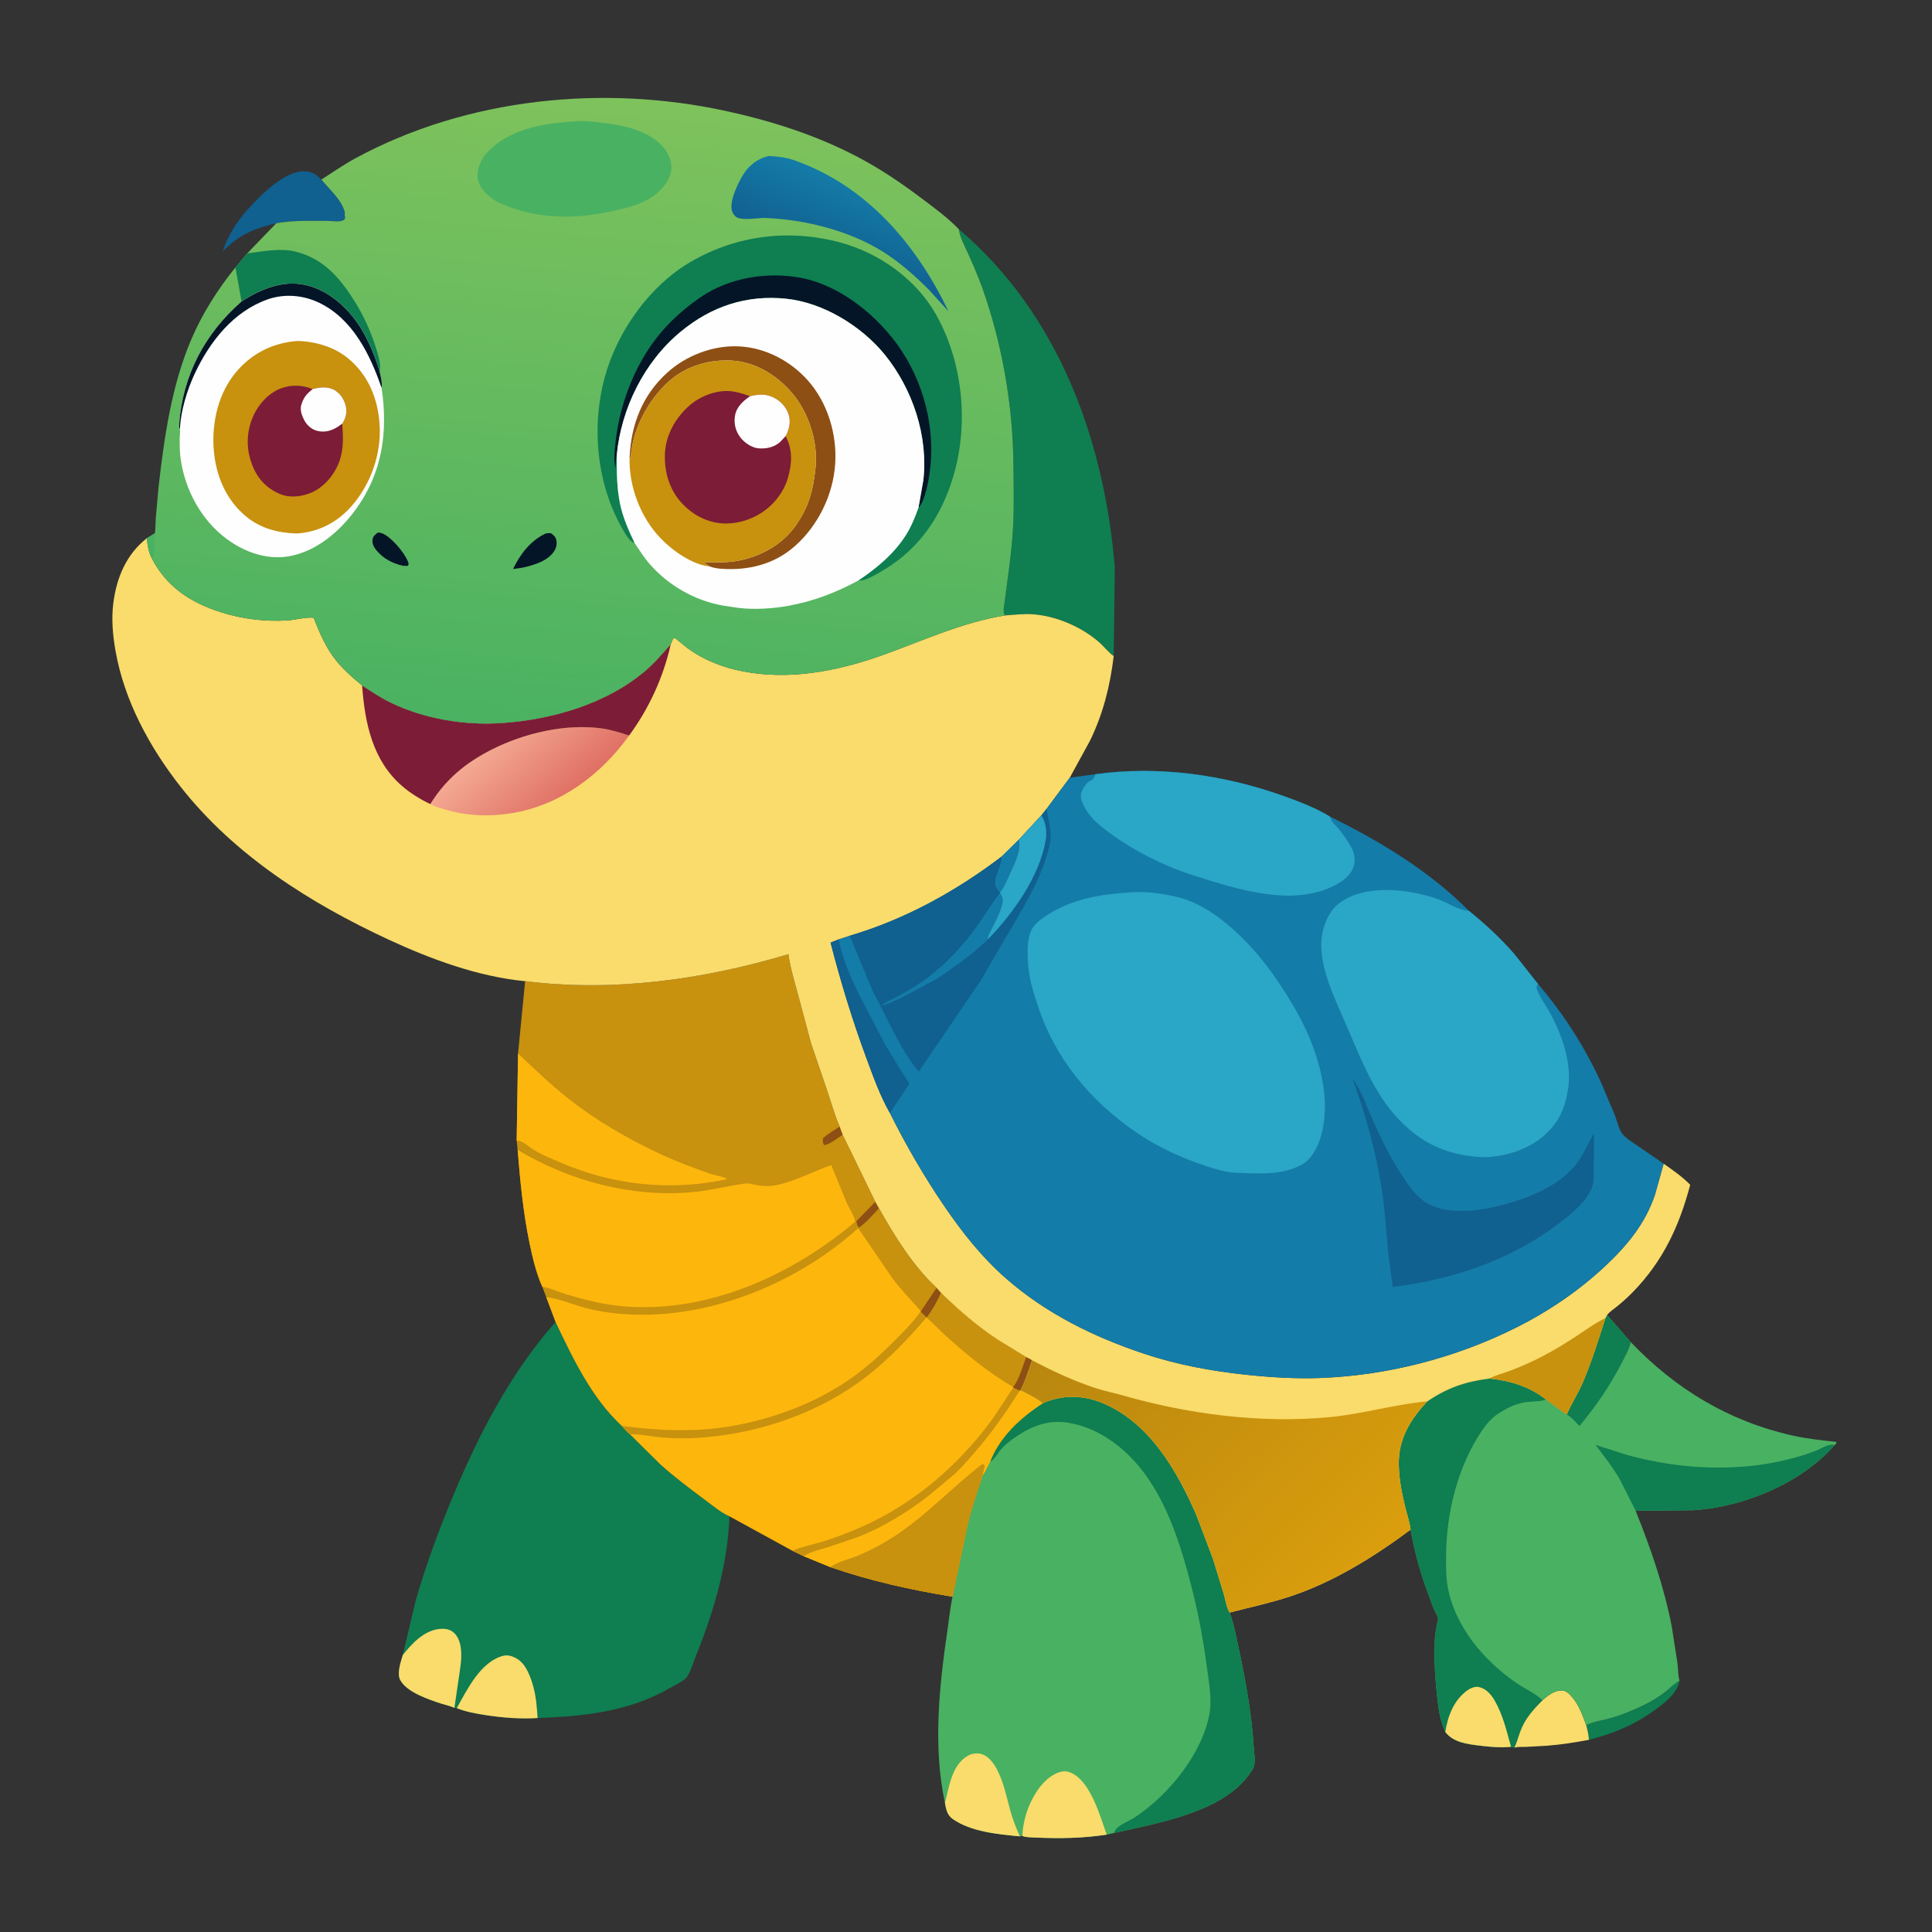<?xml version='1.0' encoding='utf-8'?>
<svg xmlns="http://www.w3.org/2000/svg" viewBox="0 0 4096 4096"><rect x="0" y="0" width="4096" height="4096" fill="#333333" stroke="none"/> <clipPath id="e"> <rect width="4096" height="4096"/> </clipPath> <g clip-path="url(#e)"> <path transform="scale(4)" d="m840.73 914.45c2.956-1.729 7.025-2.339 10.349-3.15 3.894-0.95 7.61-2.172 11.327-3.663 6.397-2.565 13.827-6.014 19.341-10.245 2.705-2.076 4.935-4.442 7.861-6.267l0.577-0.35c-1.285 7.427-9.377 12.968-15.227 17.077-9.901 6.954-21.145 11.31-32.802 14.297-0.106-2.553-0.79-5.236-1.426-7.699z" fill="#0F7E51"/> <path transform="scale(4)" d="m817.53 901.14c2.774-2.413 6.363-5.226 10.241-5.158 2.286 0.04 4.015 1.807 5.414 3.423 3.618 4.178 5.726 9.903 7.551 15.038 0.636 2.463 1.32 5.146 1.426 7.699-7.315 1.362-14.59 2.563-22.018 3.108l-11.358 0.633c-1.92 0.086-4.34-0.102-6.185 0.377 1.331-2.752 2.045-5.731 3.109-8.59 2.519-6.771 6.783-11.506 11.82-16.53z" fill="#F9DC6B"/> <path transform="scale(4)" d="m146.41 118.35c-11.424 2.614-20.183 6.23-28.337 14.991 2.458-8.11 7.504-16.001 13.166-22.273 6.724-7.45 18.993-20.062 29.583-20.295 4.159-0.092 6.653 1.561 9.527 4.397 4.195 5.225 11.181 11.019 12.476 17.83l-0.223 0.838c0.421 1.373 0.469 1.335-0.115 2.637-2.558 1.457-5.586 0.644-8.4 0.604l-12.246-0.029c-5.053 0.066-10.475 0.344-15.431 1.3z" fill="#106090"/> <path transform="scale(4)" d="m508.22 121.5c52.765 44.78 77.219 111.97 82.66 179.48l-0.593 46.763c-2.743-1.9-5.211-5.183-7.792-7.425-9.371-8.142-22.741-13.89-35.198-14.754-4.736-0.329-9.733 0.296-14.471 0.606-1.552-1.402-0.607-5.151-0.346-7.178 1.622-12.603 3.591-25.263 4.382-37.957 0.727-11.665 0.379-23.739 0.262-35.429-0.31-31.124-6.056-63.721-16.502-93.058-2.207-6.196-4.855-12.221-7.541-18.22-1.768-3.948-4.349-8.512-4.861-12.831z" fill="#0F7E51"/> <path transform="scale(4)" d="m213.45 877.26 6.817-28.697c5.41-18.977 12.237-37.347 19.822-55.55 13.73-32.951 30.629-65.483 54.394-92.349 9.231 19.354 19.188 40.372 35.186 55.151 1.336 1.465 2.673 3.249 4.275 4.405l16.003 15.82c7.589 6.835 15.648 12.883 23.84 18.966 3.857 2.863 8.503 6.772 12.881 8.635-1.134 26.311-8.243 50.351-18.068 74.646-1.163 2.877-3.029 9.545-5.408 11.505-2.55 2.1-6.07 3.714-8.961 5.349-21.591 12.203-45 14.546-69.298 15.458-9.2 0.564-18.332-0.138-27.431-1.536-5.199-0.799-10.524-1.731-15.424-3.705l-1.244-0.091c-1.856-1.016-4.59-1.529-6.644-2.198-6.574-2.144-18.452-5.971-22.043-12.56-1.929-3.539 0.263-9.618 1.303-13.249z" fill="#0F7E51"/> <path transform="scale(4)" d="m242.08 905.36c5.516-9.807 12.43-24.221 24.132-27.622 2.718-0.791 4.913-0.136 7.402 1.186 5.227 2.777 7.753 10.18 9.182 15.519 1.431 5.351 1.752 10.664 2.139 16.158-9.2 0.564-18.332-0.138-27.431-1.536-5.199-0.799-10.524-1.731-15.424-3.705z" fill="#F9DC6B"/> <path transform="scale(4)" d="m213.45 877.26c4.651-5.95 11.159-12.88 19.052-13.829 2.798-0.337 5.556-0.151 7.807 1.723 3.009 2.506 3.922 6.664 4.134 10.404 0.26 4.581-0.6 9.067-1.247 13.583l-2.362 16.126c-1.856-1.016-4.59-1.529-6.644-2.198-6.574-2.144-18.452-5.971-22.043-12.56-1.929-3.539 0.263-9.618 1.303-13.249z" fill="#F9DC6B"/> <path transform="scale(4)" d="m851.81 697 12.59 14.423c23.825 24.899 52.002 41.91 85.774 49.462 7.645 1.71 15.408 2.504 23.177 3.368-0.13 1.087-0.228 0.953-0.955 1.678-17.77 20.255-48.14 32.771-74.732 34.524l-30.751 0.27c8.028 20.027 14.974 39.996 19.138 61.237l3.082 19.84c0.359 2.806 0.187 6.329 1.057 8.974l-0.577 0.35c-2.926 1.825-5.156 4.191-7.861 6.267-5.514 4.231-12.944 7.68-19.341 10.245-3.717 1.491-7.433 2.713-11.327 3.663-3.324 0.811-7.393 1.421-10.349 3.15-1.825-5.135-3.933-10.86-7.551-15.038-1.399-1.616-3.128-3.383-5.414-3.423-3.878-0.068-7.467 2.745-10.241 5.158-5.037 5.024-9.301 9.759-11.82 16.53-1.064 2.859-1.778 5.838-3.109 8.59l-1.723-0.428c-5.328 0.58-11.376 0.036-16.683-0.635-6.574-0.831-13.855-1.628-18.16-7.217l-0.201-0.439-0.313-0.74c-2.521-5.88-3.289-12.747-3.964-19.071-1.032-9.676-1.575-19.463-1.044-29.192 0.137-2.523 0.621-4.927 1.079-7.4 0.157-0.849 0.7-2.48 0.62-3.238-0.131-1.262-1.776-3.944-2.341-5.307l-4.32-11.663c-3.348-9.701-6.15-20.08-7.924-30.181-0.406-3.703-1.767-7.634-2.67-11.265-1.882-7.569-3.283-14.503-3.56-22.33-0.496-13.976 5.804-24.557 15.131-34.402 10.66-7.246 20.118-10.463 32.885-12.086 10.98 1.084 21.273 4.188 30.036 11.139l10.932 7.981c2.357-5.644 5.893-10.993 8.372-16.685 4.867-11.173 8.391-22.929 12.173-34.501l0.885-1.608z" fill="#49B162"/> <path transform="scale(4)" d="m851.81 697 12.59 14.423c-0.995 3.944-3.132 7.638-4.998 11.243-6.182 11.938-13.629 22.852-22.254 33.151-1.889-1.873-4.377-4.929-6.768-6.023 2.357-5.644 5.893-10.993 8.372-16.685 4.867-11.173 8.391-22.929 12.173-34.501l0.885-1.608z" fill="#0F7E51"/> <path transform="scale(4)" d="m866.91 800.72-8.037-15.972c-3.704-6.602-8.607-12.945-13.249-18.923l17.057 5.423c21.196 5.742 42.339 7.86 64.222 5.844 8.055-0.742 16.469-2.351 24.267-4.485 3.833-1.048 7.646-2.267 11.346-3.72 2.379-0.935 5.765-3.069 8.233-3.212 0.834-0.049 0.951 0.04 1.644 0.251-17.77 20.255-48.14 32.771-74.732 34.524l-30.751 0.27z" fill="#0F7E51"/> <path transform="scale(4)" d="m789.41 730.67c10.98 1.084 21.273 4.188 30.036 11.139l-0.723 0.23c-3.387 1.015-7.616 0.622-11.223 1.336-5.15 1.019-8.87 2.996-13.263 5.79-3.408 2.167-6.362 5.56-8.622 8.877-12.958 19.02-19.032 43.734-19.157 66.544-0.03 5.514-0.113 11.002 0.863 16.45 3.788 21.151 19.184 39.075 36.423 51 4.345 3.006 10.057 5.431 13.783 9.108-5.037 5.024-9.301 9.759-11.82 16.53-1.064 2.859-1.778 5.838-3.109 8.59l-1.723-0.428c-5.328 0.58-11.376 0.036-16.683-0.635-6.574-0.831-13.855-1.628-18.16-7.217l-0.201-0.439-0.313-0.74c-2.521-5.88-3.289-12.747-3.964-19.071-1.032-9.676-1.575-19.463-1.044-29.192 0.137-2.523 0.621-4.927 1.079-7.4 0.157-0.849 0.7-2.48 0.62-3.238-0.131-1.262-1.776-3.944-2.341-5.307l-4.32-11.663c-3.348-9.701-6.15-20.08-7.924-30.181-0.406-3.703-1.767-7.634-2.67-11.265-1.882-7.569-3.283-14.503-3.56-22.33-0.496-13.976 5.804-24.557 15.131-34.402 10.66-7.246 20.118-10.463 32.885-12.086z" fill="#0F7E51"/> <path transform="scale(4)" d="m766.03 917.98c1.354-8.459 4.389-16.632 11.534-21.944 1.507-1.121 4.13-2.297 6.052-1.921 3.806 0.745 6.509 3.69 8.399 6.892 4.528 7.669 6.491 16.337 8.858 24.825-5.328 0.58-11.376 0.036-16.683-0.635-6.574-0.831-13.855-1.628-18.16-7.217z" fill="#F9DC6B"/> <path transform="scale(4)" d="m552.65 743.74c9.664-4.315 20.437-4.444 30.343-0.634 25.614 9.852 40.692 35.929 51.074 59.8l8.887 23.431 5.689 18.504c0.819 2.831 1.515 7.47 3.093 9.859 2.404 6.389 3.644 13.502 5.073 20.182 3.622 16.927 6.588 33.824 7.701 51.118 0.2 3.098 1.067 7.96-0.076 10.75-0.435 1.06-1.117 1.962-1.77 2.891l-0.542 0.783c-14.345 20.245-49.061 25.979-71.788 31.11l-3.752 0.851c-12.149 1.91-24.967 2.139-37.25 1.572-1.768-0.082-6.048-0.071-7.476-0.908l-1.309 0.257c-11.396-1.089-25.906-2.38-35.56-9.202-3.082-2.178-3.485-5.071-4.143-8.514-6.378-29.535-3.092-61.513 1.271-91.117 0.894-6.063 1.46-12.215 2.735-18.206l8.151-38.767c2.168-8.648 5.016-16.998 7.827-25.446 1.478-2.13 2.635-4.878 3.845-7.184 5.086-13.373 16.249-23.556 27.977-31.13z" fill="#49B162"/> <path transform="scale(4)" d="m541.85 973.05c0.295-5.281 1.444-10.648 3.446-15.55 2.801-6.859 8.083-15.033 15.243-17.852 2.783-1.095 4.86-1.134 7.568 0.178 10.045 4.865 14.922 22.678 18.469 32.56-12.149 1.91-24.967 2.139-37.25 1.572-1.768-0.082-6.048-0.071-7.476-0.908z" fill="#F9DC6B"/> <path transform="scale(4)" d="m500.84 955.59c2.333-8.716 3.506-20.031 12.16-25.007 2.123-1.22 4.735-1.585 7.12-0.924 3.91 1.082 6.628 5.003 8.409 8.423 3.56 6.838 5.006 14.552 7.045 21.918 1.276 4.607 3.027 8.947 4.969 13.306-11.396-1.089-25.906-2.38-35.56-9.202-3.082-2.178-3.485-5.071-4.143-8.514z" fill="#F9DC6B"/> <path transform="scale(4)" d="m552.65 743.74c9.664-4.315 20.437-4.444 30.343-0.634 25.614 9.852 40.692 35.929 51.074 59.8l8.887 23.431 5.689 18.504c0.819 2.831 1.515 7.47 3.093 9.859 2.404 6.389 3.644 13.502 5.073 20.182 3.622 16.927 6.588 33.824 7.701 51.118 0.2 3.098 1.067 7.96-0.076 10.75-0.435 1.06-1.117 1.962-1.77 2.891l-0.542 0.783c-14.345 20.245-49.061 25.979-71.788 31.11l0.198-0.408 0.296-0.571c1.558-3.222 7.879-5.479 10.905-7.486 17.699-11.74 35.415-33.426 39.333-54.814 1.411-7.7-0.386-16.913-1.382-24.593-2.211-17.04-5.558-33.604-10.141-50.162-4.961-17.927-11.21-36.144-22.112-51.426-9.814-13.758-24.462-25.4-41.563-28.031-11.125-1.71-19.997 2.241-28.864 8.499-2.492 1.759-4.931 3.803-6.891 6.158-1.526 1.833-2.654 4.222-4.617 5.61l-0.823 0.56c5.086-13.373 16.249-23.556 27.977-31.13z" fill="#0F7E51"/> <path transform="scale(4)" d="m278.34 520.03c46.569 5.88 94.763-0.826 139.54-14.303 1.029 7.601 3.418 15.097 5.393 22.507l6.576 24.65 8.447 24.788c2.174 6.374 4.03 13.279 6.745 19.421l1.581 4.323 17.291 35.53 1.969 3.449c8.3 14.792 18.01 30.527 30.518 42.151l2.319 2.573c9.398 9.21 19.205 17.726 30.225 24.974l14.962 9.148c1.038 0.544 2.221 1.039 3.163 1.728l-0.269 0.757c-1.864 5.344-3.285 10.035-5.86 15.158 4.037 2.039 8.194 3.968 11.706 6.853-11.728 7.574-22.891 17.757-27.977 31.13-1.21 2.306-2.367 5.054-3.845 7.184-2.811 8.448-5.659 16.798-7.827 25.446l-8.151 38.767c-22.006-3.611-43.578-8.334-64.667-15.671l-14.144-5.777-6.031-2.914-33.338-18.264c-4.378-1.863-9.024-5.772-12.881-8.635-8.192-6.083-16.251-12.131-23.84-18.966l-16.003-15.82c-1.602-1.156-2.939-2.94-4.275-4.405-15.998-14.779-25.955-35.797-35.186-55.151l-4.964-13.145-2.108-5.552c-3.235-7.166-5.232-15.74-6.817-23.418-3.341-16.18-4.899-32.65-6.237-49.097l-0.515-4.944 0.736-46.09 3.764-38.385z" fill="#C8910E"/> <path transform="scale(4)" d="m446.62 601.42c-2.469 1.595-6.977 5.41-9.872 5.483-0.787-1.548-0.675-1.97-0.563-3.652 2.676-2.328 5.89-4.198 8.854-6.154l1.581 4.323z" fill="#8E4F14"/> <path transform="scale(4)" d="m463.91 636.95 1.969 3.449c-3.408 3.659-6.517 7.369-10.632 10.282-1.071-1.359-1.073-1.773-1.315-3.43l9.978-10.301z" fill="#8E4F14"/> <path transform="scale(4)" d="m274.58 558.42c8.69 8.145 17.061 16.231 26.424 23.654 14.892 11.805 31.583 21.427 48.761 29.482 8.438 3.957 17.454 7.325 26.239 10.433 2.208 0.782 7.944 1.679 9.462 3.001-30.026 6.446-60.561 3.276-88.764-8.978-4.802-2.086-9.813-3.996-14.222-6.855-2.601-1.686-5.479-4.533-8.636-4.647l0.736-46.09z" fill="#FDB60C"/> <path transform="scale(4)" d="m274.36 609.45c27.408 16.486 60.17 25.205 92.2 22.46 9.522-0.816 18.679-3.316 28.105-4.585 2.365-0.319 4.389 0.455 6.683 0.856 3.606 0.629 7.619 0.61 11.182-0.248 10.039-2.416 18.476-7.053 28.05-10.409l8.023 19.587c1.483 3.277 3.976 6.927 4.708 10.399-33.565 28.368-77.987 48.587-122.76 44.873-10.526-0.873-20.978-3.503-31.048-6.584-4.06-1.242-7.872-3.156-12.086-3.834-3.235-7.166-5.232-15.74-6.817-23.418-3.341-16.18-4.899-32.65-6.237-49.097z" fill="#FDB60C"/> <path transform="scale(4)" d="m289.52 687.52c6.508 0.759 11.785 3.001 17.955 4.911 5.26 1.628 10.712 2.665 16.169 3.359 43.168 5.496 89.147-11.093 122.87-37.759l8.394-7.031 18.337 26.86c4.487 5.987 9.915 11.44 14.864 17.058l-0.163 0.3c-3.996 5.683-9.377 10.97-14.265 15.894-8.517 8.581-17.446 16.362-27.677 22.869-17.576 11.178-38.411 18.505-58.891 22.018-18.977 3.256-38.476 2.273-57.442-0.183-15.998-14.779-25.955-35.797-35.186-55.151l-4.964-13.145z" fill="#FDB60C"/> <path transform="scale(4)" d="m496.4 682.55 2.319 2.573c9.398 9.21 19.205 17.726 30.225 24.974l14.962 9.148c1.038 0.544 2.221 1.039 3.163 1.728l-0.269 0.757c-1.864 5.344-3.285 10.035-5.86 15.158 4.037 2.039 8.194 3.968 11.706 6.853-11.728 7.574-22.891 17.757-27.977 31.13-1.21 2.306-2.367 5.054-3.845 7.184-2.811 8.448-5.659 16.798-7.827 25.446l-8.151 38.767c-22.006-3.611-43.578-8.334-64.667-15.671l-14.144-5.777-6.031-2.914-33.338-18.264c-4.378-1.863-9.024-5.772-12.881-8.635-8.192-6.083-16.251-12.131-23.84-18.966l-16.003-15.82c-1.602-1.156-2.939-2.94-4.275-4.405 18.966 2.456 38.465 3.439 57.442 0.183 20.48-3.513 41.315-10.84 58.891-22.018 10.231-6.507 19.16-14.288 27.677-22.869 4.888-4.924 10.269-10.211 14.265-15.894l0.163-0.3 8.295-12.368z" fill="#FDB60C"/> <path transform="scale(4)" d="m537.01 735.5 3.526 1.567c-7.802 12.421-16.003 23.965-25.764 34.936-3.528 3.965-7.171 8.197-11.353 11.488l-11.951 9.939c-10.906 8.309-23.972 16.358-36.786 21.293l-15.678 5.347c-4.465 1.346-8.946 2.261-12.965 4.752l-6.031-2.914c4.691-2.063 10.11-3.07 15.041-4.531 5.934-1.759 11.693-3.977 17.424-6.306 28.22-11.473 52.617-31.472 71.015-55.568 4.918-6.441 9.027-13.291 13.522-20.003z" fill="#C8910E"/> <path transform="scale(4)" d="m540.94 736.89c4.037 2.039 8.194 3.968 11.706 6.853-11.728 7.574-22.891 17.757-27.977 31.13-1.21 2.306-2.367 5.054-3.845 7.184 0.26-1.693 0.584-3.188 1.159-4.804l-0.437-1-1.046-0.186c-15.951 12.317-29.987 27.579-46.982 38.55-5.804 3.746-11.98 6.979-18.315 9.726-4.335 1.881-11.455 3.344-15.024 6.256l-14.144-5.777c4.019-2.491 8.5-3.406 12.965-4.752l15.678-5.347c12.814-4.935 25.88-12.984 36.786-21.293l11.951-9.939c4.182-3.291 7.825-7.523 11.353-11.488 9.761-10.971 17.962-22.515 25.764-34.936l0.408-0.177z" fill="#FDB60C"/> <path transform="scale(4)" d="m496.4 682.55 2.319 2.573c9.398 9.21 19.205 17.726 30.225 24.974l14.962 9.148c1.038 0.544 2.221 1.039 3.163 1.728l-0.269 0.757c-1.864 5.344-3.285 10.035-5.86 15.158l-0.408 0.177-3.526-1.567-4e-3 -0.351c-12.706-7.347-24.725-17.191-35.584-27.028-3.536-3.203-6.718-6.764-10.39-9.821-9.47 11.106-19.541 21.636-31.028 30.692-24.424 19.254-56.149 30.349-86.986 32.863-8.111 0.662-15.943 0.65-24.052-0.167-4.812-0.485-10.225-1.75-15.02-1.465-1.602-1.156-2.939-2.94-4.275-4.405 18.966 2.456 38.465 3.439 57.442 0.183 20.48-3.513 41.315-10.84 58.891-22.018 10.231-6.507 19.16-14.288 27.677-22.869 4.888-4.924 10.269-10.211 14.265-15.894l0.163-0.3 8.295-12.368z" fill="#C8910E"/> <path transform="scale(4)" d="m496.4 682.55 2.319 2.573c-1.95 4.73-4.536 9.004-7.51 13.158l-3.267-3.063 0.163-0.3 8.295-12.368z" fill="#8E4F14"/> <path transform="scale(4)" d="m543.91 719.24c1.038 0.544 2.221 1.039 3.163 1.728l-0.269 0.757c-1.864 5.344-3.285 10.035-5.86 15.158l-0.408 0.177-3.526-1.567-4e-3 -0.351c3.12-3.864 5.108-11.195 6.904-15.902z" fill="#8E4F14"/> <path transform="scale(4)" d="m440.18 830.6c3.569-2.912 10.689-4.375 15.024-6.256 6.335-2.747 12.511-5.98 18.315-9.726 16.995-10.971 31.031-26.233 46.982-38.55l1.046 0.186 0.437 1c-0.575 1.616-0.899 3.111-1.159 4.804-2.811 8.448-5.659 16.798-7.827 25.446l-8.151 38.767c-22.006-3.611-43.578-8.334-64.667-15.671z" fill="#C8910E"/> <path transform="scale(4)" d="m278.34 520.03h-0.213c-24.717-2.406-49.737-11.616-72.127-21.997-41.487-19.236-81.668-44.637-110.25-80.999-16.379-20.837-29.889-45.657-34.508-71.996-1.473-8.4-2.255-16.788-1.189-25.291 1.697-13.537 6.894-25.98 17.814-34.523 0.348 3.918 0.802 7.34 2.704 10.872 7.803 15.09 20.559 23.298 36.429 28.364 11.482 3.665 23.814 5.147 35.844 4.325 4.199-0.287 9.318-1.823 13.387-1.355 2.874 7.213 5.792 14.293 10.382 20.624 4.189 5.779 9.8 10.753 15.312 15.245 4.88 3.206 9.865 6.545 15.124 9.091 17.915 8.673 39.156 12.175 58.966 10.829 26.646-1.811 55.54-10.163 76.096-27.741 4.919-4.206 9.149-9.156 13.391-14.025 0.347-1.052 0.904-2.084 1.364-3.095l0.884-0.223 6.631 5.396c10.188 7.363 21.772 11.32 34.119 13.102 23.944 3.456 47.99-1.702 70.474-9.833 21.125-7.64 41.477-17.075 63.853-20.625 4.738-0.31 9.735-0.935 14.471-0.606 12.457 0.864 25.827 6.612 35.198 14.754 2.581 2.242 5.049 5.525 7.792 7.425-1.885 15.755-5.587 30.53-12.564 44.853l-10.72 19.601-12.307 16.529-2.786 3.51-11.858 12.822-9.15 8.954c-24.307 18.459-51.116 33.262-80.506 41.972l-5.805 1.902-4.338 1.729c5.409 20.94 11.567 41.174 19.085 61.453 3.653 9.852 7.092 19.55 12.283 28.72 8.523 17.052 18.017 33.524 28.754 49.276 9.585 14.062 19.93 27.207 32.79 38.478 21.297 18.667 46.527 31.047 73.218 39.948 17.388 5.799 35.936 9.258 54.137 11.155 12.958 1.35 26.192 2.195 39.229 1.704 35.798-1.351 71.807-10.672 103.83-26.707 17.148-8.586 33.556-19.723 47.498-32.868 11.629-10.964 21.028-22.415 26.153-37.756l4.53-16.258c4.826 3.382 9.967 6.957 14.091 11.195-5.794 21.842-14.329 40.314-30.268 56.714-2.706 2.785-5.505 5.318-8.525 7.764-1.665 1.349-3.975 2.847-5.251 4.556l-0.885 1.608c-3.782 11.572-7.306 23.328-12.173 34.501-2.479 5.692-6.015 11.041-8.372 16.685l-10.932-7.981c-8.763-6.951-19.056-10.055-30.036-11.139-12.767 1.623-22.225 4.84-32.885 12.086-9.327 9.845-15.627 20.426-15.131 34.402 0.277 7.827 1.678 14.761 3.56 22.33 0.903 3.631 2.264 7.562 2.67 11.265-19.448 14.45-40.816 27.794-63.943 35.419-10.427 3.438-21.323 5.752-31.949 8.527-1.578-2.389-2.274-7.028-3.093-9.859l-5.689-18.504-8.887-23.431c-10.382-23.871-25.46-49.948-51.074-59.8-9.906-3.81-20.679-3.681-30.343 0.634-3.512-2.885-7.669-4.814-11.706-6.853 2.575-5.123 3.996-9.814 5.86-15.158l0.269-0.757c-0.942-0.689-2.125-1.184-3.163-1.728l-14.962-9.148c-11.02-7.248-20.827-15.764-30.225-24.974l-2.319-2.573c-12.508-11.624-22.218-27.359-30.518-42.151l-1.969-3.449-17.291-35.53-1.581-4.323c-2.715-6.142-4.571-13.047-6.745-19.421l-8.447-24.788-6.576-24.65c-1.975-7.41-4.364-14.906-5.393-22.507-44.777 13.477-92.971 20.183-139.54 14.303z" fill="#F9DC6B"/> <path transform="scale(4)" d="m789.41 730.67c3.263-1.825 7.477-2.842 11.013-4.175 5.796-2.184 11.737-4.811 17.225-7.675 6.371-3.326 12.484-7.088 18.474-11.053 4.816-3.188 9.575-6.672 14.801-9.163-3.782 11.572-7.306 23.328-12.173 34.501-2.479 5.692-6.015 11.041-8.372 16.685l-10.932-7.981c-8.763-6.951-19.056-10.055-30.036-11.139z" fill="#C8910E"/> <defs> <linearGradient id="d" x1="296.19" x2="263.97" y1="425.49" y2="390.09" gradientUnits="userSpaceOnUse"> <stop stop-color="#E07165" offset="0"/> <stop stop-color="#F4A992" offset="1"/> </linearGradient> </defs> <path transform="scale(4)" d="m228.08 426.19c8.171-13.145 18.557-21.769 32.252-28.76 17.218-8.79 39.329-14.013 58.672-11.345 4.931 0.681 9.702 2.243 14.421 3.768-14.701 20.572-36.249 36.74-61.553 41.042-11.822 2.01-23.969 1.718-35.481-1.722-2.814-0.841-5.765-1.485-8.311-2.983z" fill="url(#d)"/> <path transform="scale(4)" d="m355.5 341.46c-3.816 17.308-11.544 34.14-22.081 48.399-4.719-1.525-9.49-3.087-14.421-3.768-19.343-2.668-41.454 2.555-58.672 11.345-13.695 6.991-24.081 15.615-32.252 28.76-5.39-2.585-10.479-5.702-15.005-9.626-15.688-13.601-19.7-33.508-21.146-53.264 4.88 3.206 9.865 6.545 15.124 9.091 17.915 8.673 39.156 12.175 58.966 10.829 26.646-1.811 55.54-10.163 76.096-27.741 4.919-4.206 9.149-9.156 13.391-14.025z" fill="#7C1C37"/> <defs> <linearGradient id="c" x1="587.65" x2="729.91" y1="682.25" y2="825.94" gradientUnits="userSpaceOnUse"> <stop stop-color="#B9870F" offset="0"/> <stop stop-color="#DA9E0D" offset="1"/> </linearGradient> </defs> <path transform="scale(4)" d="m547.07 720.97c10.762 5.729 22.157 11.023 33.756 14.807 4.677 1.526 9.469 2.438 14.185 3.791 35.056 10.05 73.494 15.022 109.92 11.527 17.246-1.655 34.328-6.797 51.596-8.34-9.327 9.845-15.627 20.426-15.131 34.402 0.277 7.827 1.678 14.761 3.56 22.33 0.903 3.631 2.264 7.562 2.67 11.265-19.448 14.45-40.816 27.794-63.943 35.419-10.427 3.438-21.323 5.752-31.949 8.527-1.578-2.389-2.274-7.028-3.093-9.859l-5.689-18.504-8.887-23.431c-10.382-23.871-25.46-49.948-51.074-59.8-9.906-3.81-20.679-3.681-30.343 0.634-3.512-2.885-7.669-4.814-11.706-6.853 2.575-5.123 3.996-9.814 5.86-15.158l0.269-0.757z" fill="url(#c)"/> <path transform="scale(4)" d="m580.59 410.36c33.415-4.683 68.589 0.316 100.22 11.72 8.184 2.95 16.577 6.154 24.021 10.69 26.479 13.027 52.755 28.841 73.666 49.966 8.544 6.843 17.056 14.757 24.22 23.034l12.484 15.792c13.695 16.048 24.96 33.609 33.665 52.838l6.962 16.439c1.119 2.874 2.172 7.768 4.035 10.118 1.936 2.443 5.586 4.603 8.145 6.374l13.75 9.44-4.53 16.258c-5.125 15.341-14.524 26.792-26.153 37.756-13.942 13.145-30.35 24.282-47.498 32.868-32.023 16.035-68.032 25.356-103.83 26.707-13.037 0.491-26.271-0.354-39.229-1.704-18.201-1.897-36.749-5.356-54.137-11.155-26.691-8.901-51.921-21.281-73.218-39.948-12.86-11.271-23.205-24.416-32.79-38.478-10.737-15.752-20.231-32.224-28.754-49.276-5.191-9.17-8.63-18.868-12.283-28.72-7.518-20.279-13.676-40.513-19.085-61.453l4.338-1.729 5.805-1.902c29.39-8.71 56.199-23.513 80.506-41.972l9.15-8.954 11.858-12.822 2.786-3.51 12.307-16.529 13.589-1.848z" fill="#147CA8"/> <path transform="scale(4)" d="m471.62 589.8c-5.191-9.17-8.63-18.868-12.283-28.72-7.518-20.279-13.676-40.513-19.085-61.453l4.338-1.729c1.839 10.525 6.32 20.143 10.953 29.695l14.032 26.856 9.829 15.961c0.276 0.419 2.631 3.703 2.608 3.93-0.044 0.431-1.462 2.183-1.823 2.725l-6.781 10.262-1.788 2.473z" fill="#106090"/> <path transform="scale(4)" d="m716.84 571.62c4.532 6.089 7.275 14.095 10.319 21.042 4.8 10.953 10.224 21.898 16.917 31.831 3.29 4.883 6.331 9.324 11.346 12.632 10.005 6.598 25.773 5.103 36.814 2.525 15.836-3.696 34.549-10.347 44.351-24.179 3.299-4.655 5.309-9.956 8.298-14.772l-0.175 18.284c-0.053 3.208 0.259 7.329-0.921 10.333l-0.296 0.688c-1.091 2.587-2.483 4.551-4.206 6.727l-0.098 0.131c-5.373 6.038-11.985 11.074-18.605 15.66-24.282 16.82-53.237 26.079-82.409 29.57l-2.393-18.338c-1.094-11.183-1.708-22.448-3.426-33.561-3.081-19.925-8.603-39.653-15.516-58.573z" fill="#106090"/> <path transform="scale(4)" d="m554.7 428.73 0.152 0.944c1.136 6.752 3.002 11.569 1.379 18.572-4.029 17.384-14.588 34.072-23.614 49.345l-12.691 21.905-32.948 48.462c-5.587-6.442-9.693-14.138-13.683-21.632l-11.084-21.829-11.811-28.509c29.39-8.71 56.199-23.513 80.506-41.972l9.15-8.954 11.858-12.822 2.786-3.51z" fill="#106090"/> <path transform="scale(4)" d="m530.04 473.21c1.436 2.441 1.756 3.866 1.008 6.607-1.458 5.344-4.392 10.367-6.866 15.298-0.515 1.025-0.738 1.601-0.592 2.753-5.971 5.857-13.146 11.378-20.036 16.12-2.927 2.014-5.912 4.346-9.075 5.961-6.361 3.249-12.36 6.852-18.9 9.822-2.916 1.324-5.524 2.703-8.716 3.302 2.7-2.046 6.215-3.533 9.213-5.135 4.775-2.553 9.447-5.338 13.853-8.492 11.171-7.999 20.948-18.659 28.821-29.876 3.817-5.438 7.128-11.161 11.29-16.36z" fill="#147CA8"/> <path transform="scale(4)" d="m540.05 445.07 11.858-12.822c2.527 3.563 3.051 8.855 2.332 13.1-3.232 19.081-17.338 38.985-30.653 52.522-0.146-1.152 0.077-1.728 0.592-2.753 2.474-4.931 5.408-9.954 6.866-15.298 0.748-2.741 0.428-4.166-1.008-6.607l0.021-0.275-1.363-1.788c-1.095-1.621-1.271-3.131-0.921-5.022l0.125-0.623c0.643-3.391 3.561-8.327 3.001-11.48l9.15-8.954z" fill="#2AA6C6"/> <path transform="scale(4)" d="m530.9 454.02 9.15-8.954c1.338 5.835-2.164 12.461-4.546 17.684-1.37 3.004-2.579 6.055-4.383 8.84l-1.063 1.343-1.363-1.788c-1.095-1.621-1.271-3.131-0.921-5.022l0.125-0.623c0.643-3.391 3.561-8.327 3.001-11.48z" fill="#147CA8"/> <path transform="scale(4)" d="m580.59 410.36c33.415-4.683 68.589 0.316 100.22 11.72 8.184 2.95 16.577 6.154 24.021 10.69l0.265 0.583c1.063 2.873 2.369 3.571 4.258 5.791 2.376 2.792 4.999 6.562 6.779 9.776 1.754 3.167 2.428 6.745 1.325 10.255-1.484 4.719-5.426 7.684-9.599 9.893-22.576 11.956-52.136 2.217-74.812-4.92-15.756-4.958-31.739-12.987-45.05-22.747-5.288-3.878-10.355-7.981-13.374-13.94l-0.349-0.708c-1.058-2.111-1.761-4.099-1.184-6.5 0.413-1.724 2.681-5.328 4.216-6.134l0.688-0.29c1.626-0.887 1.957-1.879 2.596-3.469z" fill="#2AA6C6"/> <path transform="scale(4)" d="m815.2 521.56c-0.376 0.706-1.034 1.37-0.782 2.172 1.285 4.101 4.707 8.786 6.828 12.59 6.395 11.471 11.861 26.7 9.969 40.081-1.503 10.638-4.818 18.533-13.164 25.773-8.674 7.525-22.624 11.772-33.993 11.048-18.804-1.196-33.087-8.592-45.394-22.926-11.734-13.667-18.206-31.096-25.286-47.394-4.181-9.625-8.799-19.166-11.368-29.389-1.326-5.274-2.064-10.574-1.545-16.014 0.624-6.544 3.658-14.283 8.92-18.449 13.582-10.753 37.286-7.976 52.611-2.534 5.221 1.853 10.376 5.612 15.911 6.167l0.589 0.049c8.544 6.843 17.056 14.757 24.22 23.034l12.484 15.792z" fill="#2AA6C6"/> <path transform="scale(4)" d="m595.83 473.22c8.564-1.027 18.938-0.098 27.238 2.015l1.893 0.484c9.04 2.305 17.27 7.436 24.436 13.271 15.389 12.531 26.753 28.101 36.691 45.104 11.132 19.046 20.232 45.434 14.212 67.525-1.61 5.905-4.857 12.734-10.511 15.774l-0.596 0.303c-10.889 5.665-24.245 4.184-36.094 3.785-6.258-0.811-12.215-2.791-18.132-4.909-11.641-4.167-22.792-9.536-32.995-16.55-24.37-16.753-42.926-39.155-52.076-67.518-1.467-4.547-3.223-9.642-4.032-14.344l-0.111-0.673c-1.125-6.257-1.963-17.51 0.46-23.427l0.245-0.556c0.498-1.183 0.99-2.005 1.841-2.988 2.589-2.988 6.033-5.186 9.422-7.151 11.631-6.746 24.846-9.19 38.109-10.145z" fill="#2AA6C6"/> <defs> <linearGradient id="b" x1="298.94" x2="331.05" y1="386.84" y2="52.114" gradientUnits="userSpaceOnUse"> <stop stop-color="#4AB262" offset="0"/> <stop stop-color="#7EC25C" offset="1"/> </linearGradient> </defs> <path transform="scale(4)" d="m170.35 95.168c6.066-3.897 12.055-8.067 18.402-11.487 58.98-31.78 130.79-38.986 195.84-24.889 24.334 5.273 48.224 12.914 70.309 24.556 11.797 6.218 22.6 13.542 33.245 21.53 6.799 5.103 14.197 10.49 20.072 16.628 0.512 4.319 3.093 8.883 4.861 12.831 2.686 5.999 5.334 12.024 7.541 18.22 10.446 29.337 16.192 61.934 16.502 93.058 0.117 11.69 0.465 23.764-0.262 35.429-0.791 12.694-2.76 25.354-4.382 37.957-0.261 2.027-1.206 5.776 0.346 7.178-22.376 3.55-42.728 12.985-63.853 20.625-22.484 8.131-46.53 13.289-70.474 9.833-12.347-1.782-23.931-5.739-34.119-13.102l-6.631-5.396-0.884 0.223c-0.46 1.011-1.017 2.043-1.364 3.095-4.242 4.869-8.472 9.819-13.391 14.025-20.556 17.578-49.45 25.93-76.096 27.741-19.81 1.346-41.051-2.156-58.966-10.829-5.259-2.546-10.244-5.885-15.124-9.091-5.512-4.492-11.123-9.466-15.312-15.245-4.59-6.331-7.508-13.411-10.382-20.624-4.069-0.468-9.188 1.068-13.387 1.355-12.03 0.822-24.362-0.66-35.844-4.325-15.87-5.066-28.626-13.274-36.429-28.364-1.902-3.532-2.356-6.954-2.704-10.872l4.226-2.622c0.398-2.536 0.285-5.274 0.459-7.855l1.465-16.391c2.992-26.309 6.898-54.001 17.379-78.478 5.952-13.9 13.916-26.373 23.367-38.132l6.242-7.429 15.405-15.972c4.956-0.956 10.378-1.234 15.431-1.3l12.246 0.029c2.814 0.04 5.842 0.853 8.4-0.604 0.584-1.302 0.536-1.264 0.115-2.637l0.223-0.838c-1.295-6.811-8.281-12.605-12.476-17.83z" fill="url(#b)"/> <path transform="scale(4)" d="m77.867 285.23 4.226-2.622c-0.183 3.755 0.355 10.311-1.521 13.494-1.902-3.532-2.356-6.954-2.704-10.872z" fill="#49B162"/> <path transform="scale(4)" d="m200.29 282.25c0.77-0.026 1.399 0.108 2.123 0.37 4.718 1.713 11.772 10.086 13.673 14.714 0.484 1.178 0.674 1.373 0.162 2.564l-2.5 0.011c-5.583-1.241-10.443-3.702-14.165-8.141-1.507-1.797-2.474-3.591-2.088-6.018 0.267-1.675 1.556-2.505 2.795-3.5z" fill="#041527"/> <path transform="scale(4)" d="m289.27 282.75c0.963-0.194 1.75-0.155 2.732-0.141 1.396 0.973 2.49 1.892 2.872 3.641 0.399 1.829 0.035 3.9-0.916 5.5-3.346 5.628-11 7.744-16.974 9.125l-5.053 0.704c3.753-7.842 9.289-15.129 17.339-18.829z" fill="#041527"/> <path transform="scale(4)" d="m131 134.32c8.149-1.047 17.457-2.96 25.51-0.991 14.906 3.646 23.821 14.098 31.617 26.626 5.024 8.073 8.986 17.082 11.685 26.202 1.14 3.852 2.111 6.988 1.47 11.029-2.214-7.711-6.017-16.873-10.311-23.683-6.526-10.35-16.81-19.69-29.015-22.439-12.166-2.74-23.861 2.235-33.921 8.706l-3.277-18.021 6.242-7.429z" fill="#0F7E51"/> <defs> <linearGradient id="a" x1="456.23" x2="441.92" y1="99.96" y2="135.23" gradientUnits="userSpaceOnUse"> <stop stop-color="#147BA7" offset="0"/> <stop stop-color="#116191" offset="1"/> </linearGradient> </defs> <path transform="scale(4)" d="m407.57 82.652c4.578 0.293 9.005 0.743 13.363 2.273 38.258 13.431 64.645 44.354 81.752 80.033l-10.315-11.349c-7.351-7.408-15.814-14.892-24.69-20.38-17.947-11.096-40.899-16.834-61.888-17.695-3.725-0.152-12.608 1.553-15.551-0.513-1.293-0.907-2.168-2.35-2.445-3.897-0.95-5.305 3.568-14.644 6.454-19.079 3.117-4.789 7.703-8.197 13.32-9.393z" fill="url(#a)"/> <path transform="scale(4)" d="m306.28 64.211c4.285-0.204 8.729 0.402 12.985 0.883 10.472 1.185 21.528 3.393 29.799 10.419 3.875 3.292 6.617 7.762 6.785 12.987 0.148 4.61-2.634 8.926-5.69 12.115-6.608 6.894-16.955 9.505-25.986 11.38-7.057 1.464-13.901 2.524-21.103 2.783-10.58 0.442-22.073-1.171-32.068-4.673-3.816-1.337-8.107-3.087-11.25-5.664-3.453-2.832-6.381-6.374-6.685-11.019-0.218-3.334 1.768-8.702 3.945-11.263 12.08-14.211 31.796-16.945 49.268-17.948z" fill="#49B162"/> <path transform="scale(4)" d="m336.37 287.84c-2.633-0.684-4.746-4.571-6.082-6.857-13.944-23.859-16.977-54.126-9.836-80.72 6.594-24.556 23.846-48.93 46.053-61.723 24.186-13.934 52.085-17.289 79.031-9.969 20.564 5.585 40.062 19.454 50.586 38.149 14.086 25.023 17.36 57.098 9.474 84.634-6.448 22.516-18.924 40.647-39.598 52.151-3.277 1.823-7.273 4.376-11.14 4.231 9.633-6.452 18.808-13.99 25.128-23.863 2.961-4.624 5.054-9.793 6.878-14.954l2.534-14.361c2.67-23.386-5.68-48.353-20.377-66.493-12.334-15.225-32.697-27.725-52.383-29.734-20.974-2.142-39.505 4.003-55.775 17.403-19.443 16.013-31.566 40.652-33.991 65.493 0.015 8.759-7e-3 17.507 1.839 26.123 1.541 7.199 4.53 13.869 7.659 20.49z" fill="#0F7E51"/> <path transform="scale(4)" d="m326.87 241.22c-0.47 2.352-0.589 4.641-0.691 7.028-0.956-4.744-0.446-9.274 0.084-14.04 1.919-17.253 7.972-34.766 17.551-49.279 7.303-11.066 16.524-19.835 27.404-27.324 15.221-10.476 35.478-13.73 53.392-10.321 21.22 4.038 41.379 20.752 53.078 38.352 13.542 20.372 19.106 46.606 14.064 70.572-0.677 3.216-2.264 10.006-4.555 12.502l-0.335 0.202 2.534-14.361c2.67-23.386-5.68-48.353-20.377-66.493-12.334-15.225-32.697-27.725-52.383-29.734-20.974-2.142-39.505 4.003-55.775 17.403-19.443 16.013-31.566 40.652-33.991 65.493z" fill="#041527"/> <path transform="scale(4)" d="m128.04 159.77c10.06-6.471 21.755-11.446 33.921-8.706 12.205 2.749 22.489 12.089 29.015 22.439 4.294 6.81 8.097 15.972 10.311 23.683 0.604 2.665 1.361 5.673 0.953 8.407 3.509 23.175 0.444 45.037-13.705 64.451-8.483 11.641-21.003 22.422-35.659 24.837-11.67 1.924-23.399-2.317-32.718-9.22-13.551-10.039-22.181-26.133-24.453-42.749-0.48-3.51-0.503-7.238-0.459-10.777 0.014-1.14 0.395-3.478 0.07-4.489-0.438-1.029-0.433-1.741-0.354-2.829 1.889-25.981 13.636-48.018 33.079-65.047z" fill="#FEFEFE"/> <path transform="scale(4)" d="m128.04 159.77c10.06-6.471 21.755-11.446 33.921-8.706 12.205 2.749 22.489 12.089 29.015 22.439 4.294 6.81 8.097 15.972 10.311 23.683 0.604 2.665 1.361 5.673 0.953 8.407-6.064-17.678-15.244-36.448-32.945-45.06-8.484-4.128-18.519-5.008-27.479-1.841-18.072 6.388-30.621 22.328-38.524 39.19-4.2 8.959-7.492 19.834-7.977 29.764-0.438-1.029-0.433-1.741-0.354-2.829 1.889-25.981 13.636-48.018 33.079-65.047z" fill="#041527"/> <path transform="scale(4)" d="m157.69 180.71c9.862 0.304 19.961 3.27 27.561 9.854 10.24 8.871 15.025 20.98 15.93 34.288 1.059 15.553-4.582 31.704-14.852 43.401-7.667 8.732-17.651 13.816-29.229 14.519-10.02-0.367-19.086-2.704-26.916-9.238-10.496-8.758-15.804-21.593-16.884-35.032-1.183-14.73 2.485-30.55 12.346-41.901 8.391-9.661 19.354-14.944 32.044-15.891z" fill="#C8910E"/> <path transform="scale(4)" d="m181.4 224.54c0.455 6.781 0.867 13.436-1.505 19.956-2.494 6.856-7.846 13.492-14.607 16.487-4.923 2.181-11.225 3.033-16.289 1.081-6.832-2.634-11.839-7.532-14.75-14.243-3.703-8.536-3.974-17.599-0.467-26.235 2.721-6.701 8.153-13.079 15.009-15.702 5.406-2.068 11.614-1.931 16.881 0.359 3.553-1.037 7.948-1.501 11.308 0.328 3.191 1.736 5.088 4.558 6.131 8.003 0.973 3.213 0.394 6.475-1.306 9.319l-0.405 0.647z" fill="#7C1C37"/> <path transform="scale(4)" d="m165.67 206.25c3.553-1.037 7.948-1.501 11.308 0.328 3.191 1.736 5.088 4.558 6.131 8.003 0.973 3.213 0.394 6.475-1.306 9.319l-0.405 0.647-2.458 1.713c-3.386 2.151-6.966 3.105-10.941 2.065-2.897-0.758-5.35-2.965-6.725-5.585-1.312-2.499-2.458-5.521-1.549-8.296l0.246-0.691c1.179-3.486 2.897-5.254 5.699-7.503z" fill="#FEFEFE"/> <path transform="scale(4)" d="m326.87 241.22c2.425-24.841 14.548-49.48 33.991-65.493 16.27-13.4 34.801-19.545 55.775-17.403 19.686 2.009 40.049 14.509 52.383 29.734 14.697 18.14 23.047 43.107 20.377 66.493l-2.534 14.361c-1.824 5.161-3.917 10.33-6.878 14.954-6.32 9.873-15.495 17.411-25.128 23.863-12.071 6.475-23.616 10.935-37.11 13.393-8.193 1.492-18.226 2.091-26.494 1.048l-8.266-1.23c-15.004-2.784-28.567-10.526-38.644-21.985-3.021-3.436-5.385-7.366-7.974-11.122-3.129-6.621-6.118-13.291-7.659-20.49-1.846-8.616-1.824-17.364-1.839-26.123z" fill="#FEFEFE"/> <path transform="scale(4)" d="m333.68 242.54c0.846-17.604 6.719-33.022 19.985-45.042 10.159-9.205 24.476-14.624 38.201-13.905 13.861 0.725 27.09 7.686 36.258 17.984 10.613 11.921 15.596 28.684 14.526 44.474-1.107 16.328-9.095 32.604-21.402 43.455-10.958 9.663-24.662 12.951-38.954 11.96-2.153-0.15-4.151-0.523-6.198-1.224-0.806-0.69-1.528-1.107-2.482-1.561l-0.487-0.225c0.714-0.71 4.942-0.381 6.148-0.392 3.923-0.033 7.795-0.06 11.663-0.799 12.443-2.376 24.043-8.676 31.251-19.367l0.484-0.73c6.025-8.862 8.401-17.886 9.472-28.422l0.192-1.859c1.093-13.413-4.018-28.793-12.821-38.914-7.87-9.048-18.943-16.001-31.147-16.814-12.014-0.801-24.397 2.67-33.53 10.706-11.075 9.744-19.591 25.529-20.532 40.358l-0.627 0.317z" fill="#8E4F14"/> <path transform="scale(4)" d="m333.68 242.54 0.627-0.317c0.941-14.829 9.457-30.614 20.532-40.358 9.133-8.036 21.516-11.507 33.53-10.706 12.204 0.813 23.277 7.766 31.147 16.814 8.803 10.121 13.914 25.501 12.821 38.914l-0.192 1.859c-1.071 10.536-3.447 19.56-9.472 28.422l-0.484 0.73c-7.208 10.691-18.808 16.991-31.251 19.367-3.868 0.739-7.74 0.766-11.663 0.799-1.206 0.011-5.434-0.318-6.148 0.392l0.487 0.225c0.954 0.454 1.676 0.871 2.482 1.561-9.278-0.978-19.78-8.457-26.036-15.02-10.696-11.217-16.715-27.291-16.38-42.682z" fill="#C8910E"/> <path transform="scale(4)" d="m416.4 231.15c3.83 7.262 3.412 14.602 1.173 22.274-2.412 8.263-8.592 15.503-16.1 19.634-7.329 4.032-16.628 5.718-24.754 3.277l-0.721-0.228c-5.562-1.691-10.411-4.956-14.379-9.172-6.733-7.154-9.555-16.542-9.201-26.236 0.364-9.957 5.381-18.834 12.617-25.422 5.464-4.976 13.841-8.397 21.285-8.002 3.859 0.206 7.599 1.444 11.217 2.72 5.173-1.202 9.453-1.398 14.13 1.619 3.509 2.263 6.175 5.944 6.786 10.138 0.465 3.196-0.532 6.608-2.053 9.398z" fill="#7C1C37"/> <path transform="scale(4)" d="m397.54 209.99c5.173-1.202 9.453-1.398 14.13 1.619 3.509 2.263 6.175 5.944 6.786 10.138 0.465 3.196-0.532 6.608-2.053 9.398l-3.021 3.22c-3.164 2.747-7.278 3.592-11.381 3.252-3.391-0.281-7.077-2.759-9.193-5.292-2.736-3.276-3.896-7.349-3.302-11.578 0.699-4.986 4.153-8.041 8.034-10.757z" fill="#FEFEFE"/> </g> </svg>